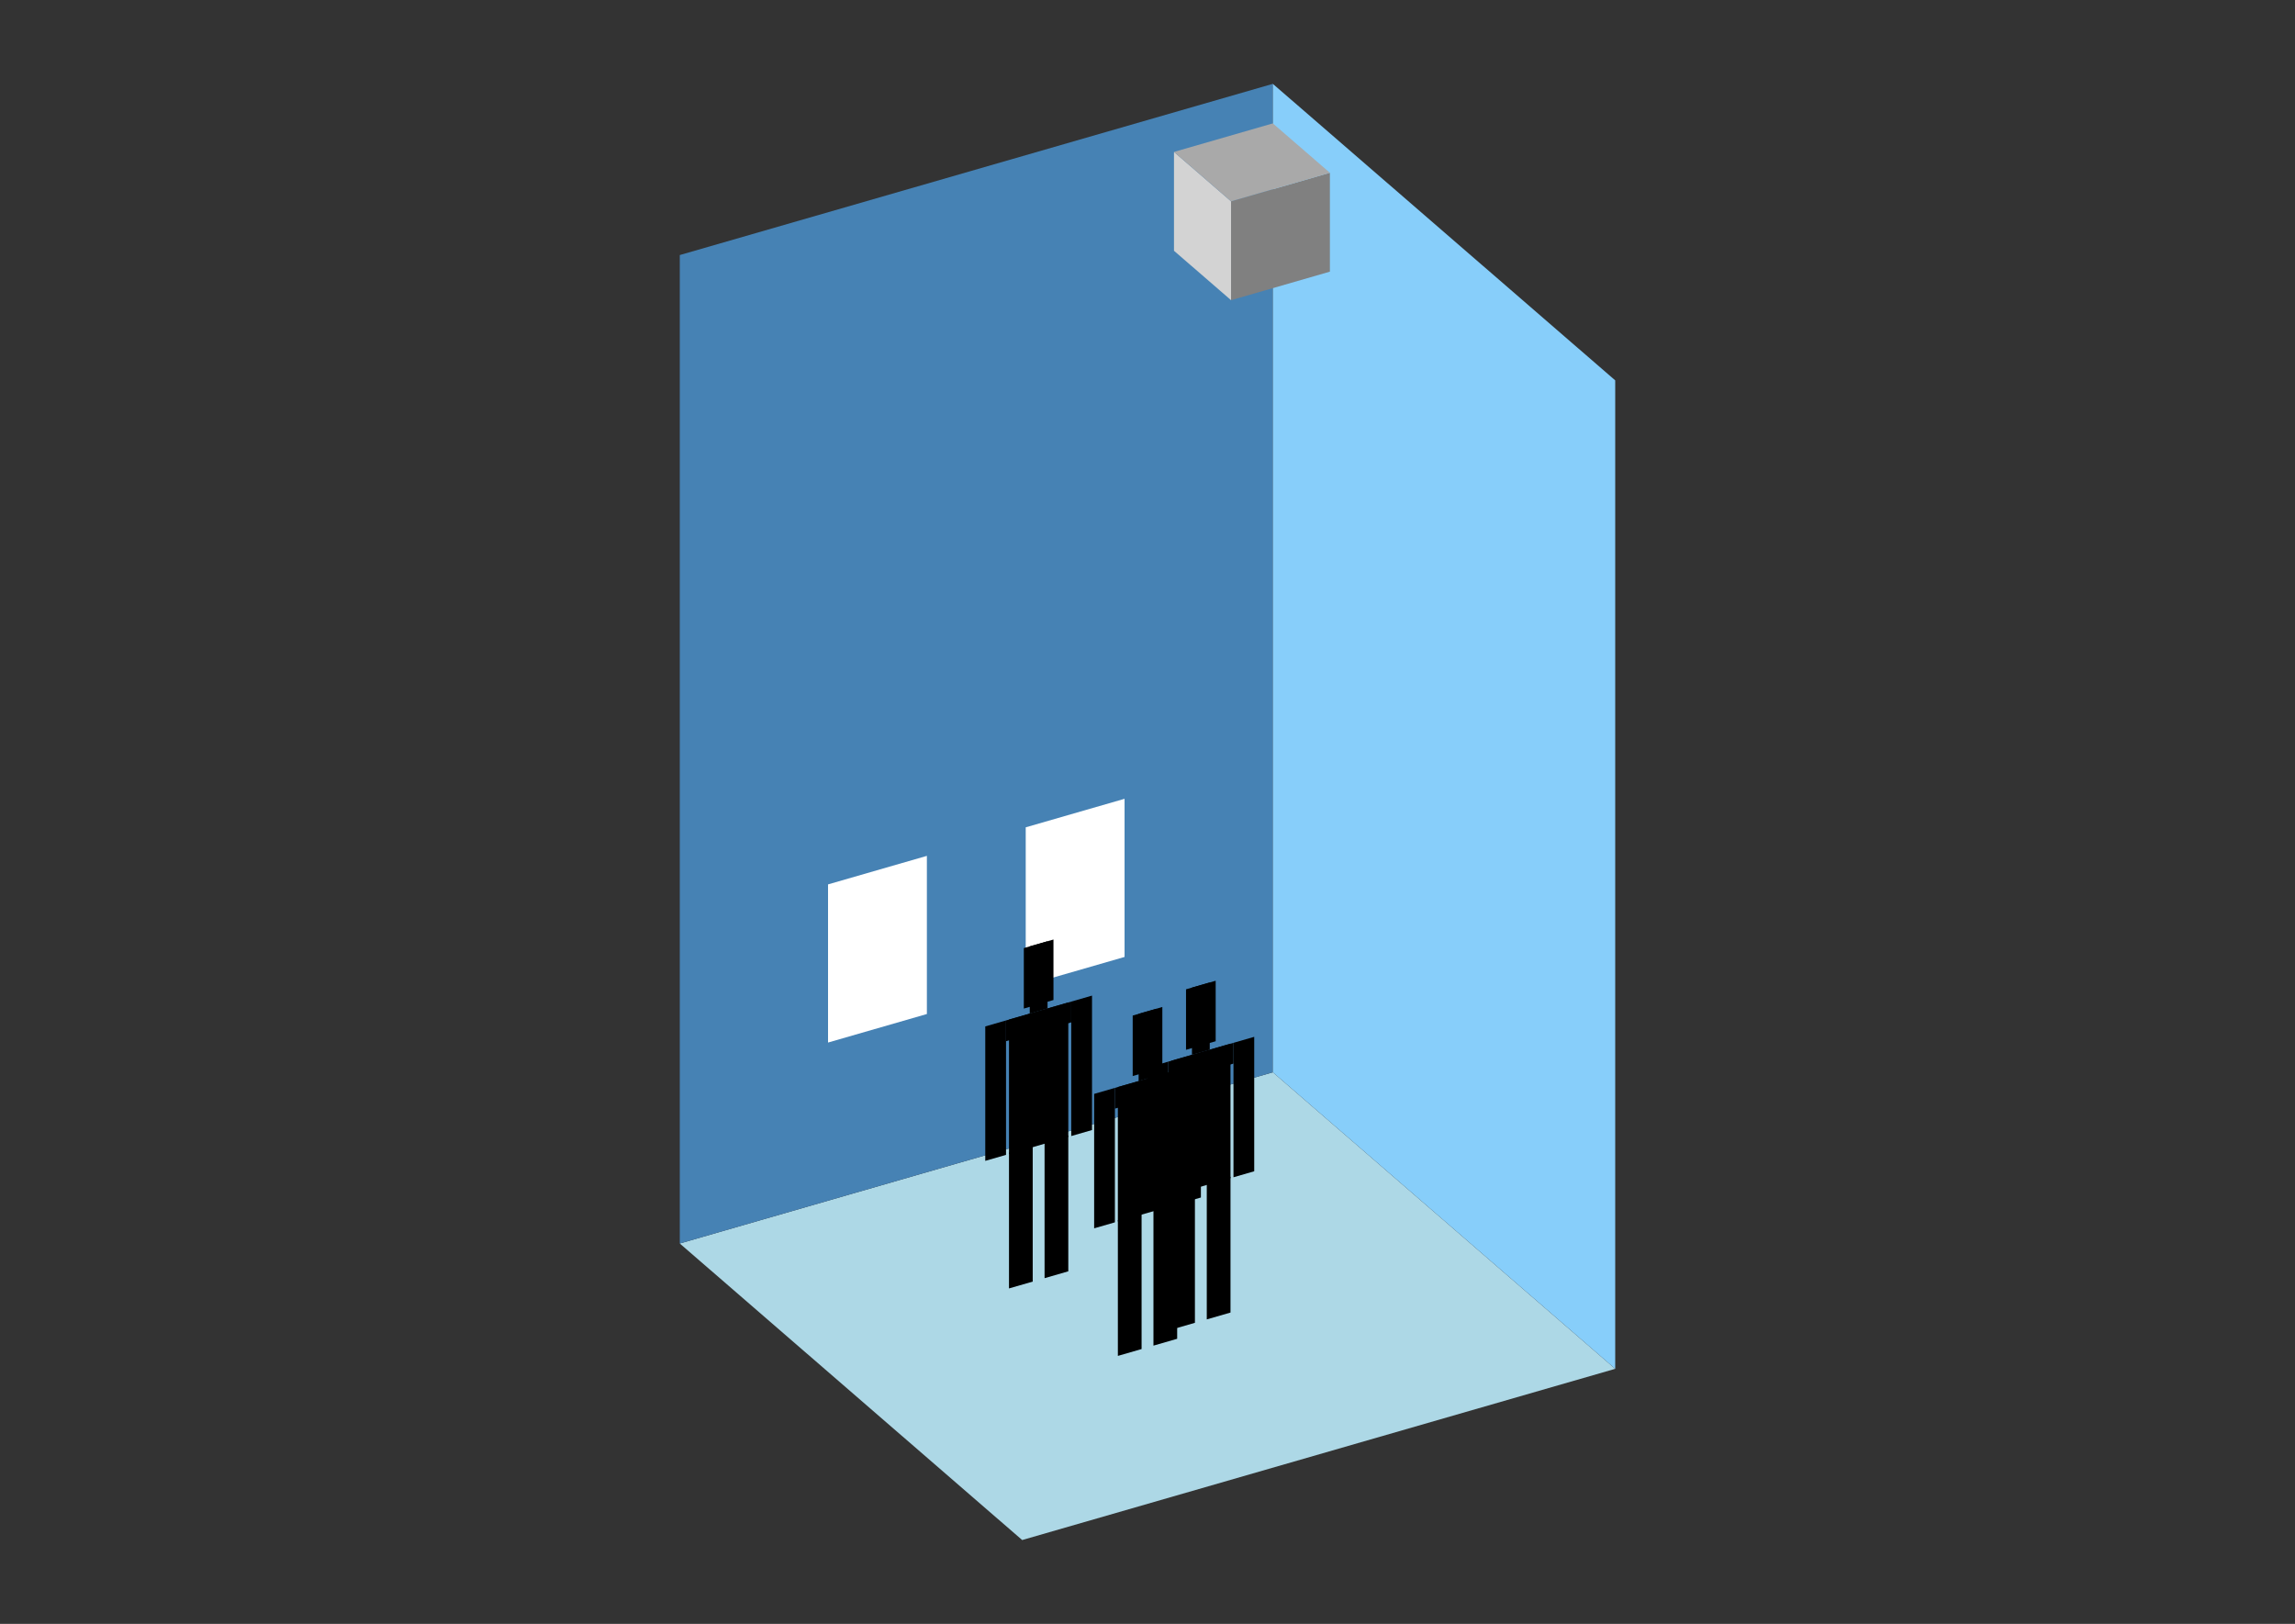 <?xml version="1.0" encoding="UTF-8"?>
<svg
  xmlns="http://www.w3.org/2000/svg"
  width="848"
  height="600"
  style="background-color:white"
>
  <rect width="100%" height="100%" fill="#333333" stroke="none"/>
  <polygon fill="lightblue" points="377.692,569.02 251.177,459.455 470.308,396.197 596.823,505.762" />
  <polygon fill="steelblue" points="251.177,459.455 251.177,94.238 470.308,30.98 470.308,396.197" />
  <polygon fill="lightskyblue" points="596.823,505.762 596.823,140.545 470.308,30.98 470.308,396.197" />
  <polygon fill="white" points="305.96,385.206 305.96,326.771 342.482,316.228 342.482,374.663" />
  <polygon fill="white" points="379.003,364.12 379.003,305.685 415.525,295.142 415.525,353.577" />
  <polygon fill="grey" points="454.872,110.914 454.872,74.393 491.393,63.85 491.393,100.371" />
  <polygon fill="lightgrey" points="454.872,110.914 454.872,74.393 433.786,56.132 433.786,92.653" />
  <polygon fill="darkgrey" points="454.872,74.393 433.786,56.132 470.308,45.589 491.393,63.85" />
  <polygon fill="hsl(288.0,50.0%,65.632%)" points="372.822,476.058 372.822,425.892 381.587,423.362 381.587,473.528" />
  <polygon fill="hsl(288.0,50.0%,65.632%)" points="394.735,469.733 394.735,419.566 385.969,422.097 385.969,472.263" />
  <polygon fill="hsl(288.0,50.0%,65.632%)" points="364.056,428.919 364.056,379.25 371.726,377.036 371.726,426.705" />
  <polygon fill="hsl(288.0,50.0%,65.632%)" points="395.83,419.747 395.83,370.077 403.5,367.863 403.5,417.533" />
  <polygon fill="hsl(288.0,50.0%,65.632%)" points="371.726,384.705 371.726,377.036 395.83,370.077 395.83,377.747" />
  <polygon fill="hsl(288.0,50.0%,65.632%)" points="372.822,426.389 372.822,376.719 394.735,370.394 394.735,420.063" />
  <polygon fill="hsl(288.0,50.0%,65.632%)" points="378.3,372.654 378.3,350.303 389.256,347.14 389.256,369.492" />
  <polygon fill="hsl(288.0,50.0%,65.632%)" points="380.491,374.505 380.491,349.671 387.065,347.773 387.065,372.608" />
  <polygon fill="hsl(288.0,50.0%,54.496%)" points="432.756,491.291 432.756,441.125 441.521,438.595 441.521,488.761" />
  <polygon fill="hsl(288.0,50.0%,54.496%)" points="454.669,484.965 454.669,434.799 445.904,437.33 445.904,487.496" />
  <polygon fill="hsl(288.0,50.0%,54.496%)" points="423.991,444.152 423.991,394.482 431.66,392.268 431.66,441.938" />
  <polygon fill="hsl(288.0,50.0%,54.496%)" points="455.765,434.98 455.765,385.31 463.434,383.096 463.434,432.766" />
  <polygon fill="hsl(288.0,50.0%,54.496%)" points="431.66,399.938 431.66,392.268 455.765,385.31 455.765,392.98" />
  <polygon fill="hsl(288.0,50.0%,54.496%)" points="432.756,441.622 432.756,391.952 454.669,385.626 454.669,435.296" />
  <polygon fill="hsl(288.0,50.0%,54.496%)" points="438.234,387.887 438.234,365.536 449.191,362.373 449.191,384.724" />
  <polygon fill="hsl(288.0,50.0%,54.496%)" points="440.426,389.738 440.426,364.903 447,363.006 447,387.84" />
  <polygon fill="hsl(288.0,50.0%,53.125%)" points="413.051,500.986 413.051,450.82 421.816,448.29 421.816,498.456" />
  <polygon fill="hsl(288.0,50.0%,53.125%)" points="434.964,494.661 434.964,444.494 426.199,447.025 426.199,497.191" />
  <polygon fill="hsl(288.0,50.0%,53.125%)" points="404.286,453.847 404.286,404.178 411.955,401.964 411.955,451.633" />
  <polygon fill="hsl(288.0,50.0%,53.125%)" points="436.059,444.675 436.059,395.005 443.729,392.791 443.729,442.461" />
  <polygon fill="hsl(288.0,50.0%,53.125%)" points="411.955,409.633 411.955,401.964 436.059,395.005 436.059,402.675" />
  <polygon fill="hsl(288.0,50.0%,53.125%)" points="413.051,451.317 413.051,401.647 434.964,395.322 434.964,444.991" />
  <polygon fill="hsl(288.0,50.0%,53.125%)" points="418.529,397.582 418.529,375.231 429.485,372.068 429.485,394.419" />
  <polygon fill="hsl(288.0,50.0%,53.125%)" points="420.72,399.433 420.72,374.599 427.294,372.701 427.294,397.536" />
</svg>
